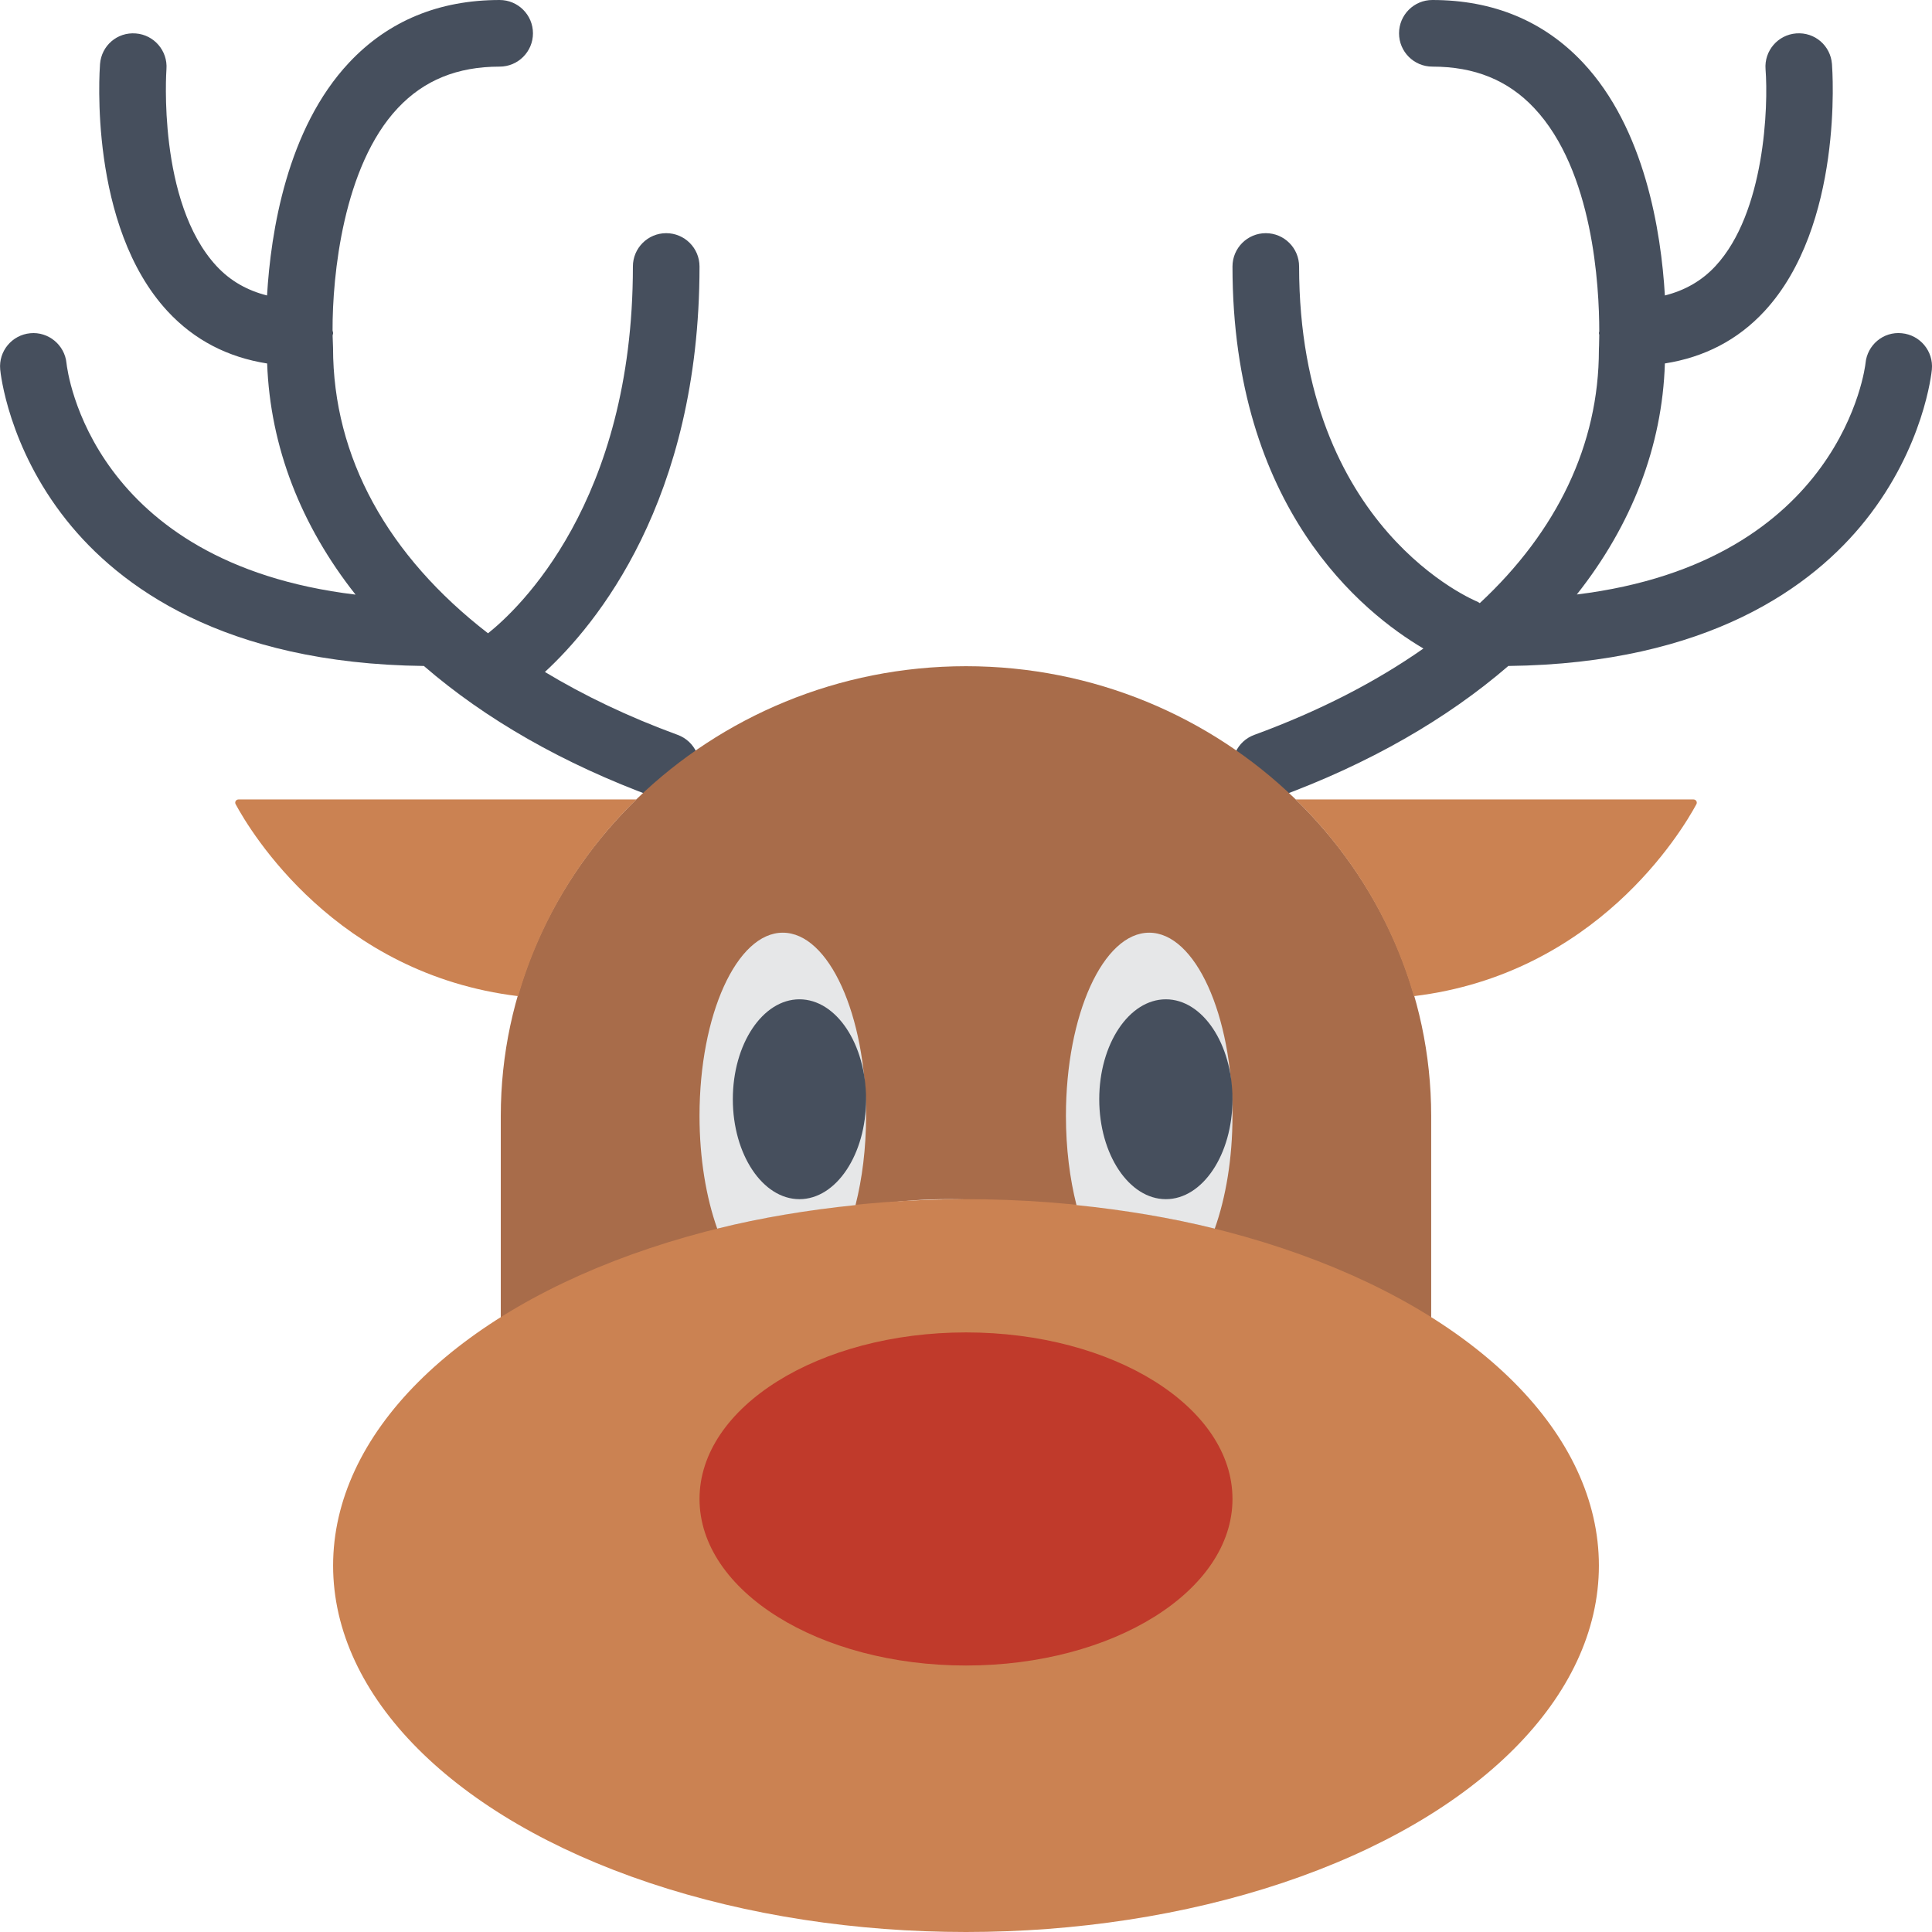 <?xml version="1.0" encoding="iso-8859-1"?>
<!-- Generator: Adobe Illustrator 18.0.0, SVG Export Plug-In . SVG Version: 6.00 Build 0)  -->
<!DOCTYPE svg PUBLIC "-//W3C//DTD SVG 1.1//EN" "http://www.w3.org/Graphics/SVG/1.1/DTD/svg11.dtd">
<svg version="1.1" id="Capa_1" xmlns="http://www.w3.org/2000/svg" xmlns:xlink="http://www.w3.org/1999/xlink" x="0px" y="0px"
	 viewBox="0 0 58 58" style="enable-background:new 0 0 58 58;" xml:space="preserve">
<g>
	<path style="fill:#464F5D;" d="M20.344,22.061c-1.477-0.54-2.804-1.176-3.986-1.888C17.873,18.777,21,15.047,21,8
		c0-0.552-0.448-1-1-1s-1,0.448-1,1c0,7.091-3.454,10.299-4.349,11.012c-3.003-2.321-4.652-5.273-4.653-8.573
		c-0.006-0.105-0.01-0.231-0.013-0.365C9.987,10.048,10,10.026,10,10c0-0.029-0.014-0.053-0.016-0.081
		c-0.007-1.64,0.318-4.931,1.958-6.674C12.729,2.407,13.73,2,15,2c0.552,0,1-0.448,1-1s-0.448-1-1-1
		c-1.827,0-3.346,0.631-4.516,1.875C8.61,3.868,8.128,6.978,8.017,8.87c-0.592-0.15-1.1-0.433-1.517-0.883
		C4.718,6.065,4.994,2.116,4.997,2.077c0.042-0.55-0.371-1.031-0.92-1.073c-0.56-0.045-1.031,0.368-1.074,0.918
		c-0.015,0.197-0.349,4.852,2.026,7.42c0.803,0.868,1.81,1.384,2.991,1.57c0.092,2.506,1.015,4.864,2.654,6.939
		c-7.93-0.956-8.65-6.684-8.678-6.95c-0.054-0.548-0.546-0.95-1.088-0.897c-0.55,0.052-0.954,0.539-0.902,1.089
		c0.009,0.094,0.235,2.322,1.995,4.53c1.567,1.966,4.7,4.299,10.724,4.37c1.841,1.592,4.177,2.937,6.934,3.946
		c0.114,0.042,0.229,0.062,0.344,0.062c0.408,0,0.791-0.251,0.939-0.657C21.129,22.825,20.862,22.251,20.344,22.061z"/>
	<path style="fill:#464F5D;" d="M57.093,10.004c-0.555-0.057-1.038,0.353-1.089,0.902c-0.006,0.065-0.682,5.958-8.667,6.941
		c1.644-2.08,2.566-4.439,2.644-6.936c1.18-0.185,2.188-0.702,2.99-1.569c2.375-2.568,2.041-7.223,2.026-7.42
		c-0.043-0.55-0.514-0.963-1.075-0.919c-0.55,0.043-0.962,0.524-0.919,1.075c0.086,1.099-0.016,4.302-1.5,5.906
		c-0.418,0.452-0.927,0.736-1.522,0.886c-0.113-1.912-0.597-5.009-2.465-6.996C46.346,0.631,44.827,0,43,0c-0.552,0-1,0.448-1,1
		s0.448,1,1,1c1.269,0,2.268,0.406,3.055,1.241c1.775,1.883,1.956,5.357,1.956,6.704C48.01,9.964,48,9.981,48,10
		c0,0.019,0.01,0.035,0.011,0.053c-0.002,0.262-0.01,0.428-0.011,0.447c0,2.847-1.258,5.45-3.576,7.607
		c-0.023-0.011-0.038-0.03-0.062-0.04C44.309,18.047,39,15.891,39,8c0-0.552-0.448-1-1-1s-1,0.448-1,1
		c0,7.257,3.914,10.399,5.732,11.469c-1.431,1.003-3.127,1.878-5.076,2.592c-0.519,0.189-0.785,0.764-0.595,1.283
		c0.148,0.405,0.531,0.657,0.939,0.657c0.114,0,0.23-0.02,0.344-0.062c2.759-1.009,5.095-2.356,6.937-3.946
		c6.021-0.072,9.154-2.404,10.72-4.37c1.759-2.208,1.986-4.436,1.995-4.53C58.047,10.544,57.643,10.056,57.093,10.004z"/>
	<path style="fill:#A86C4A;" d="M28.483,36c5.711,0,10.837,2.824,14.427,5c0.028-0.347,0.055-0.694,0.055-1.048V33.5
		C42.966,26.075,36.681,20,29,20s-13.966,6.075-13.966,13.5v6.452c0,0.162,0.019,0.319,0.025,0.48
		C18.574,38.589,23.286,36,28.483,36z"/>
	<ellipse style="fill:#CB8252;" cx="29" cy="47" rx="19" ry="11"/>
	<ellipse style="fill:#C03A2B;" cx="29" cy="45" rx="8" ry="5"/>
	<path style="fill:#CB8252;" d="M50.839,24H38.896c1.665,1.62,2.898,3.648,3.549,5.905c5.471-0.662,8.034-4.931,8.483-5.764
		C50.962,24.075,50.914,24,50.839,24z"/>
	<path style="fill:#CB8252;" d="M19.105,24H7.161c-0.074,0-0.123,0.075-0.088,0.141c0.449,0.833,3.012,5.102,8.483,5.764
		C16.206,27.648,17.44,25.62,19.105,24z"/>
	<path style="fill:#E6E7E8;" d="M36.468,36.885C36.8,35.951,37,34.778,37,33.5c0-3.038-1.119-5.5-2.5-5.5S32,30.462,32,33.5
		c0,0.973,0.116,1.885,0.317,2.678C33.762,36.326,35.155,36.559,36.468,36.885z"/>
	<path style="fill:#E6E7E8;" d="M25.683,36.178C25.884,35.385,26,34.473,26,33.5c0-3.038-1.119-5.5-2.5-5.5S21,30.462,21,33.5
		c0,1.278,0.2,2.451,0.532,3.385C22.845,36.559,24.238,36.326,25.683,36.178z"/>
	<ellipse style="fill:#464F5D;" cx="24" cy="33" rx="2" ry="3"/>
	<ellipse style="fill:#464F5D;" cx="35" cy="33" rx="2" ry="3"/>
</g>
<g>
</g>
<g>
</g>
<g>
</g>
<g>
</g>
<g>
</g>
<g>
</g>
<g>
</g>
<g>
</g>
<g>
</g>
<g>
</g>
<g>
</g>
<g>
</g>
<g>
</g>
<g>
</g>
<g>
</g>
</svg>
